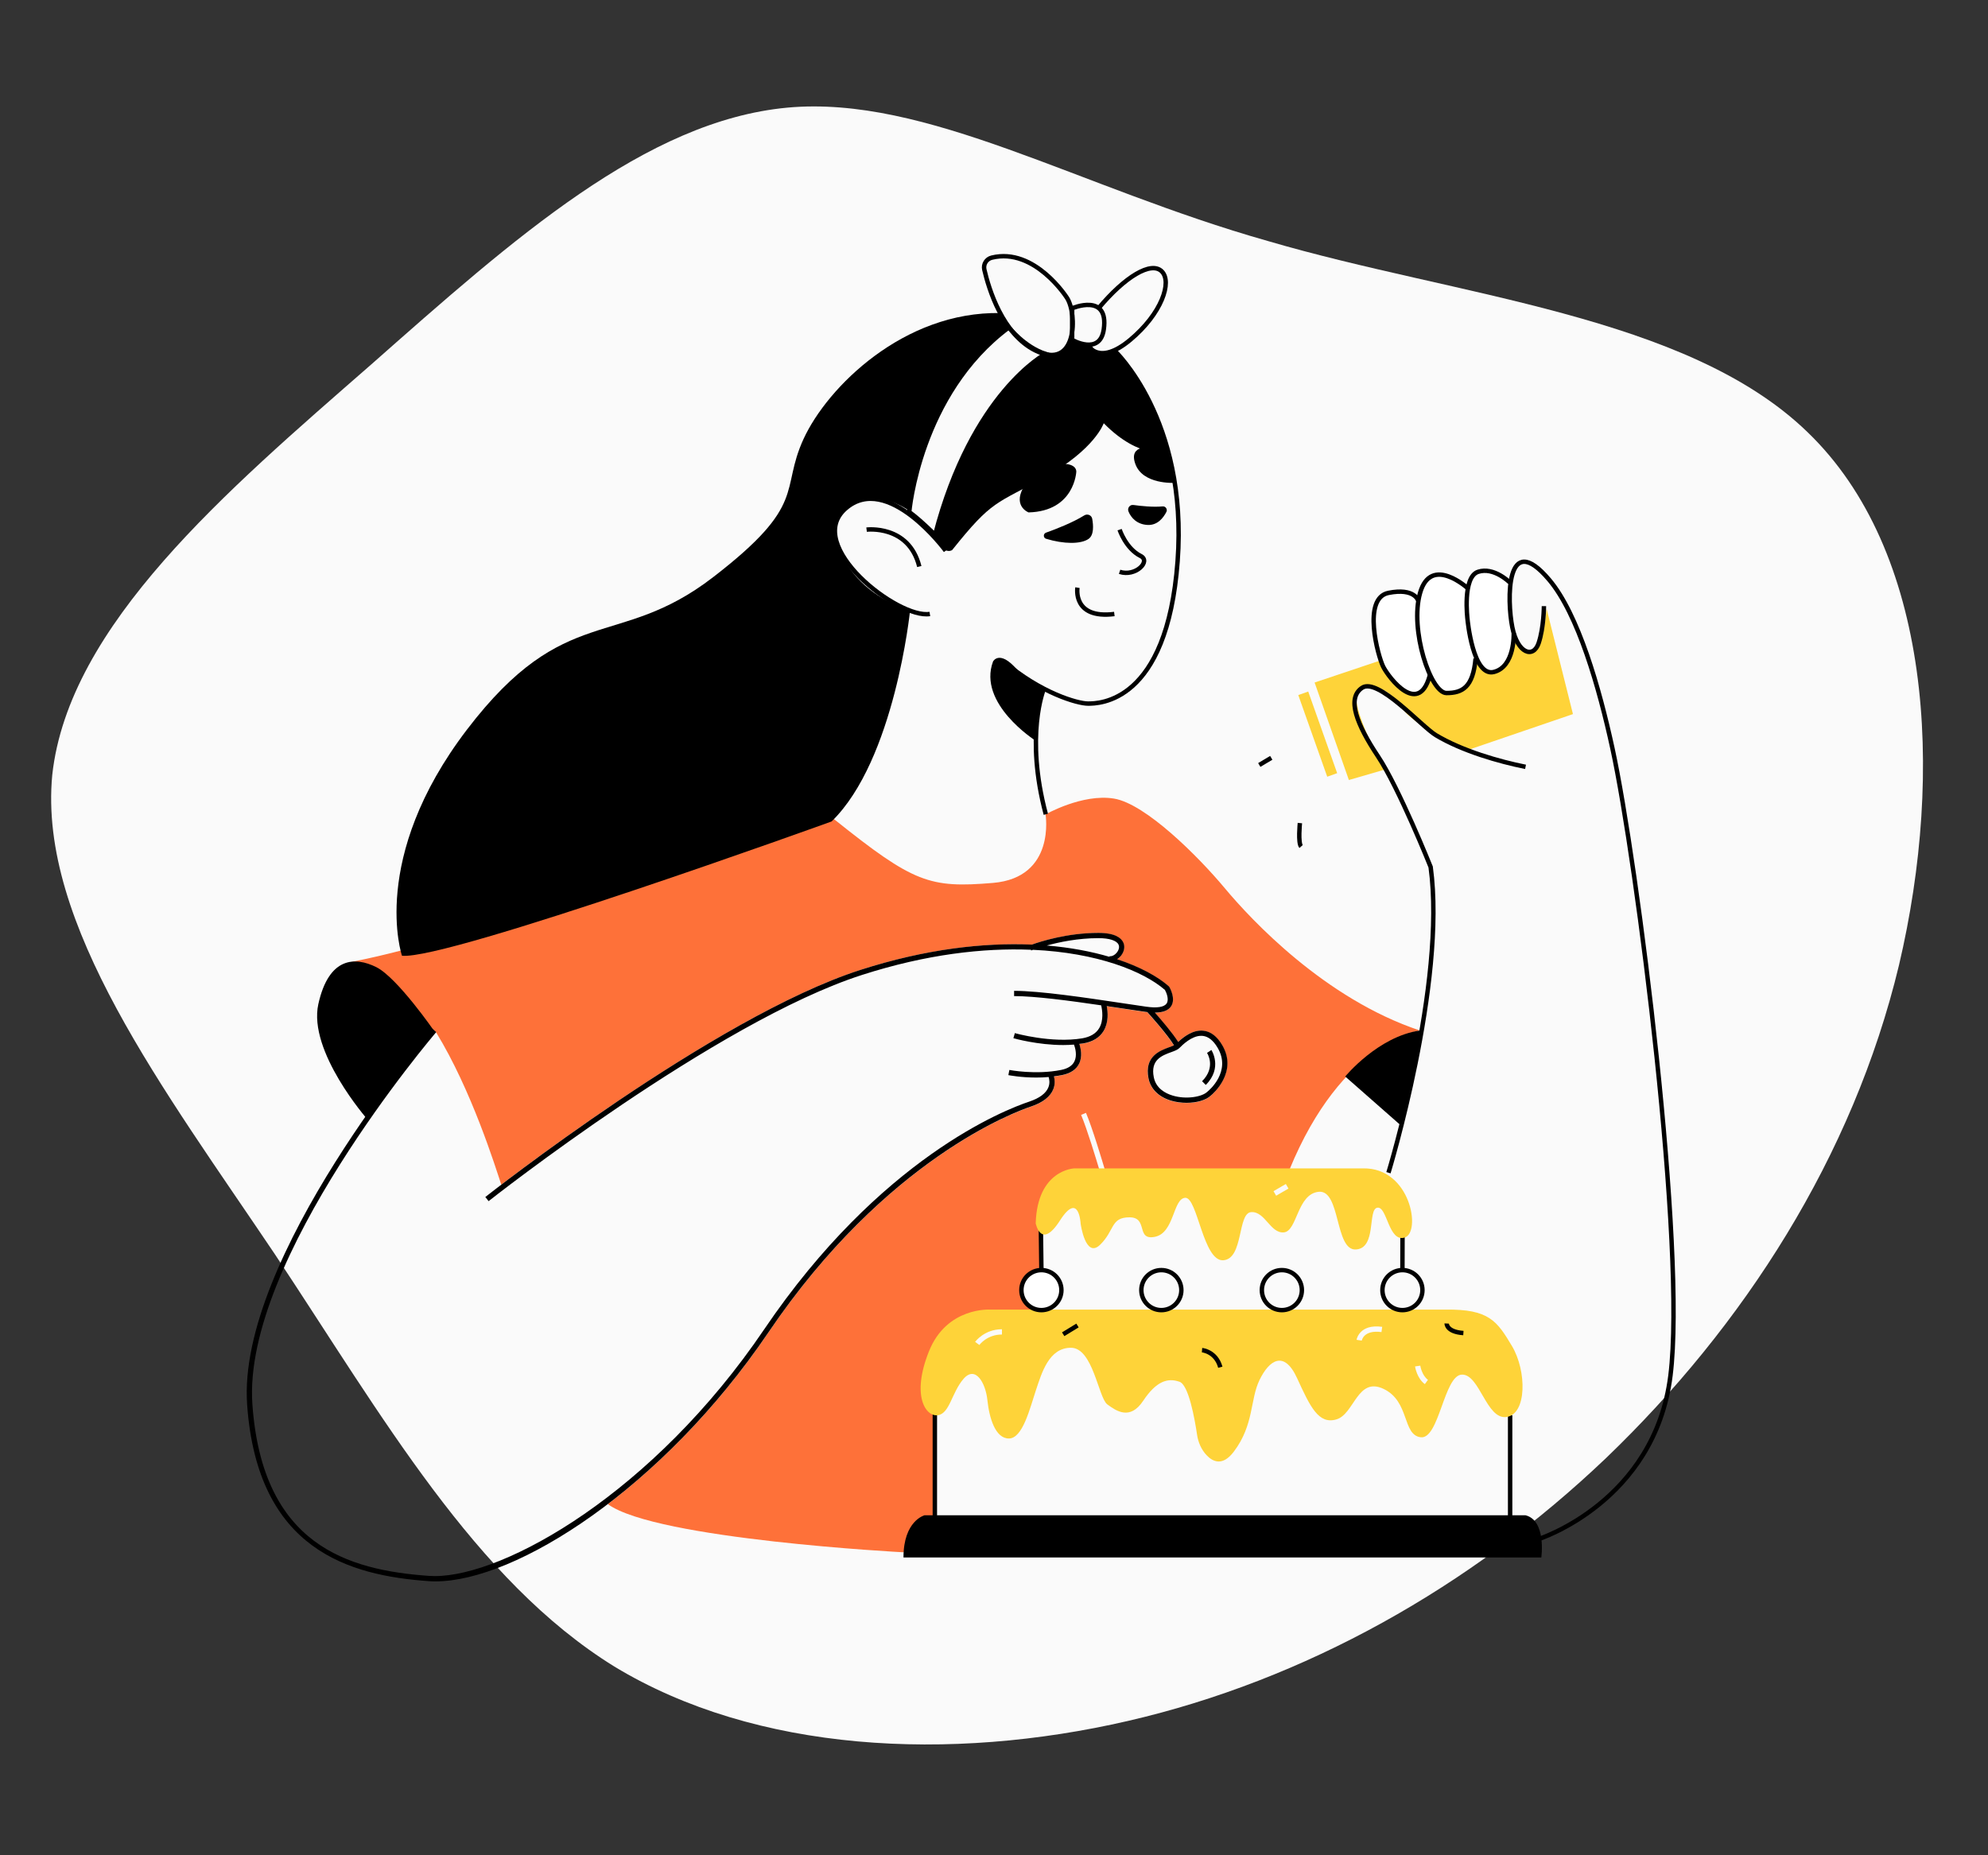 <?xml version="1.0" encoding="utf-8"?>
<!-- Generator: Adobe Illustrator 25.0.1, SVG Export Plug-In . SVG Version: 6.00 Build 0)  -->
<svg version="1.1" xmlns="http://www.w3.org/2000/svg" xmlns:xlink="http://www.w3.org/1999/xlink" x="0px" y="0px"
	 viewBox="0 0 450 420" style="enable-background:new 0 0 450 420;" xml:space="preserve">
<rect x="0" y="0" width="450" height="420" fill="#333333" stroke="none"/>
<style type="text/css">
	.st0{display:none;}
	.st1{fill:#FAFAFA;}
	.st2{fill:#FE7139;}
	.st3{fill:none;stroke:#000000;stroke-miterlimit:10;}
	.st4{fill:#FED339;}
	.st5{fill:#FAFAFA;stroke:#000000;stroke-miterlimit:10;}
	.st6{fill:#FFFFFF;stroke:#000000;stroke-miterlimit:10;}
	.st7{fill:#754C24;stroke:#000000;stroke-miterlimit:10;}
	.st8{fill:#FFFFFF;}
	.st9{fill:none;stroke:#FFFFFF;stroke-width:2;stroke-miterlimit:10;}
	.st10{fill:none;}
	.st11{fill:#3964FE;}
	.st12{fill:none;stroke:#3964FE;stroke-miterlimit:10;}
	.st13{fill:none;stroke:#FE7139;stroke-miterlimit:10;}
</style>
<g id="Capa_2" class="st0">
</g>
<g id="CHICOPAN">
</g>
<g id="CHICAPASTEL">
	<path class="st1" d="M286.95,54.55c42.9,12.6,94.76,16.73,122.15,43.23c27.98,26.89,31.1,76.76,20.75,120.72
		c-10.44,43.47-35.22,81.73-66.32,111.59c-30.71,29.27-68.23,50.26-108.16,59.49c-40.42,9.34-84.24,7.13-116.3-12.3
		c-31.57-19.52-52.45-56.55-76.86-93.36c-25-37.2-53.62-74.68-50.38-108.5c3.73-33.93,39.34-64.21,72.2-92.91
		c32.38-28.6,62.12-55.12,94.15-58.14C209.74,21.46,244.16,42.44,286.95,54.55z"/>
	<g>
		<path class="st2" d="M277.24,201.07c-5.97-7.16-17.9-19.09-25.06-20.28c-7.16-1.19-15.51,3.58-15.51,3.58s2.39,14.32-11.93,15.51
			c-14.32,1.19-17.9,0-35.8-14.32c-17.9-14.32-32.81-5.37-53.1,10.14c-20.28,15.51-56.26,22.04-56.26,22.04
			c6.52,0.41,12.73,7.04,18.02,15.4c0.12-0.14,0.19-0.22,0.2-0.24l0.9,0.78c-0.02,0.03,0.26-0.31,0,0
			c8.06,13.13,13.43,30.47,14.77,34.51c12.35-9.4,53.27-39.59,81.25-48.59c14.78-4.75,27.9-6.21,38.81-5.73
			c1.86-0.67,7.96-2.65,15.07-2.65c3.76,0,5.12,1.15,5.59,2.11c0.46,0.93,0.28,2.05-0.46,3.02c-0.27,0.34-0.58,0.61-0.91,0.83
			c5.19,1.72,9.15,3.9,11.69,6.12l0.12,0.14c0.06,0.11,1.57,2.65,0.4,4.41c-0.62,0.94-1.85,1.41-3.66,1.42
			c1.39,1.57,4.04,4.67,5.27,6.64c1.15-1.08,3.35-2.85,5.76-2.54c1.61,0.2,3.01,1.27,4.17,3.19c3.67,6.12-2.04,11.1-2.5,11.49
			c-1.07,1.06-3.22,1.64-5.49,1.64c-1.19,0-2.42-0.16-3.55-0.5c-2.79-0.84-4.59-2.64-5.07-5.05c-0.99-4.94,2.57-6.25,4.7-7.04
			c0.39-0.14,0.78-0.29,1.07-0.43c-1.42-2.36-5.52-6.94-6.04-7.52c-0.14-0.02-0.27-0.03-0.41-0.05c-1.56-0.22-3.32-0.49-5.2-0.77
			c-1.16-0.17-2.35-0.35-3.57-0.53c0.26,1.34,0.46,3.68-0.7,5.61c-0.92,1.52-2.48,2.48-4.66,2.84c-0.28,0.05-0.57,0.06-0.85,0.1
			c0.34,1.02,0.75,2.88-0.06,4.51c-0.66,1.31-1.95,2.17-3.84,2.55c-0.62,0.12-1.23,0.22-1.84,0.29c0.19,0.72,0.3,1.74-0.13,2.86
			c-0.66,1.74-2.39,3.08-5.12,3.99c-3.27,1.09-32.74,11.79-59.36,51.08c-10.96,16.18-23.86,29.35-36.36,38.88
			c10.91,7.98,66.89,10.9,66.89,10.9s2.7-2.02,7.16-5.48v-27.44c0,0-2.97-7.56,2.03-16.21c5-8.65,21.61-4.86,21.61-4.86
			s0.68-11.08,0.27-20.8c-0.41-9.73,7.29-11.62,7.29-11.62l6.06-0.02c-0.73-2.44-2.87-9.52-4.18-12.58l1.1-0.47
			c1.42,3.31,3.71,10.96,4.33,13.05l41.7-0.11c11.93-29.21,29.56-31.58,29.56-31.58C299.91,226.13,283.21,208.23,277.24,201.07z"/>
		<path class="st3" d="M252.24,79.33c0,0,16.71,15.51,14.32,47.73s-17.9,32.22-20.28,32.22s-10.74-2.39-19.09-9.55"/>
		<path class="st3" d="M253.43,119.9c0,0,1.4,4.28,4.77,5.97c2.39,1.19-1.19,4.77-4.77,3.58"/>
		<path class="st3" d="M243.89,133.03c0,0-1.19,7.16,8.35,5.97"/>
		<path class="st3" d="M214.06,124.68c0,0-13.13-17.9-22.67-9.55s11.93,25.06,19.09,23.86"/>
		<path class="st3" d="M196.16,119.9c0,0,9.55-1.19,11.93,8.35"/>
		<path class="st3" d="M246.27,78.14c0,0,2.39,4.77,9.55-1.19c7.16-5.97,9.55-13.13,7.16-15.51c-2.39-2.39-8.35,1.19-14.32,8.35"/>
		<path class="st3" d="M242.69,69.79c0,0,8.35-3.58,7.16,4.77c-0.86,6.02-7.16,2.39-7.16,2.39S242.69,72.18,242.69,69.79"/>
		<path class="st3" d="M241.5,67.4c0,0-7.3-11.47-17.02-9.07c-1.2,0.3-1.95,1.5-1.67,2.71c1,4.34,4.1,14.58,11.53,18.29
			C243.89,84.11,243.89,70.98,241.5,67.4z"/>
		<path class="st3" d="M236.67,80.13c0,0-16.65,8.75-25,40.96c0,0-3.58-3.58-5.86-5.17c0,0,2.26-26.73,22.56-41.81
			C228.36,74.12,231.84,78.55,236.67,80.13z"/>
		<path class="st3" d="M236.27,155.98c0,0-4.31,10.46,0.46,28.36"/>
		<path d="M234.34,167.63c0,0-13.13-8.35-9.55-17.9c0,0,1.44-2.72,5.37,1.79c1.64,1.89,5.97,4.77,5.97,4.77
			S234.34,160.47,234.34,167.63z"/>
		<path d="M83.15,253.38c0,0-13.47-15.34-11.09-26.08c2.39-10.74,8.35-10.74,13.13-8.35c4.77,2.39,13.18,14.58,13.18,14.58
			S84.69,250.82,83.15,253.38z"/>
		<path class="st4" d="M350.08,137.8l5.97,23.86l-24.08,8.23c0,0-12.03-5.53-14.86-9.86c-2.83-4.33-5.81-4.93-8.79-4.33
			c-4.82,0.96,5.14,18.52,5.14,18.52l-8.13,2.36l-7.76-22.07l14.94-5.01l29.45-8.51c0,0,1.55,6.96,3.94,6.96
			C349.49,147.95,350.08,137.8,350.08,137.8z"/>
		<path class="st6" d="M321.03,135.99c0,0-0.78-2.96-6.74-1.77c-5.97,1.19-2.39,14.32-1.19,16.71c1.19,2.39,8.35,11.93,10.74,1.19"
			/>
		<path class="st6" d="M332.38,133.29c0,0-8.43-7.8-10.93,0.93c-2.39,8.35,2.39,22.67,5.97,22.67s6.01-1.28,6.59-7.8"/>
		<path class="st6" d="M341.73,131.84c0,0-3.58-3.58-7.16-2.39c-3.58,1.19-2.39,10.74-2.39,10.74s1.19,13.13,5.97,11.93
			s4.49-8.7,4.49-8.7"/>
		<path class="st3" d="M348.29,348.41c0,0,26.25-8.35,29.83-36.99c3.58-28.64-7.51-116.18-13.13-141.99
			c-2.98-13.72-7.76-30.43-14.32-38.18c-9.87-11.67-9.55,4.77-8.35,10.74c1.19,5.97,4.77,7.16,5.97,3.58
			c1.19-3.58,1.19-8.35,1.19-8.35"/>
		<g>
			
				<rect x="297.28" y="156.33" transform="matrix(0.942 -0.334 0.334 0.942 -38.376 109.379)" class="st4" width="2.39" height="19.62"/>
		</g>
		<g>
			<path d="M276.62,236.53c-1.15-1.92-2.55-3-4.17-3.19c-2.41-0.31-4.6,1.46-5.76,2.54c-1.23-1.97-3.88-5.07-5.27-6.64
				c1.81-0.01,3.04-0.48,3.66-1.42c1.16-1.75-0.34-4.3-0.4-4.41l-0.12-0.14c-2.53-2.22-6.5-4.4-11.69-6.12
				c0.33-0.22,0.64-0.49,0.91-0.83c0.74-0.97,0.92-2.1,0.46-3.02c-0.47-0.96-1.83-2.11-5.59-2.11c-7.11,0-13.21,1.98-15.07,2.65
				c-10.91-0.47-24.03,0.98-38.81,5.73c-33.13,10.65-84.39,51-84.91,51.41l0.74,0.94c0.51-0.41,51.61-40.63,84.53-51.21
				c14.58-4.69,27.51-6.14,38.23-5.7l0.07,0.16c0.01,0,0.15-0.06,0.39-0.15c14.49,0.67,24.92,4.8,29.87,9.08
				c0.35,0.62,0.98,2.17,0.39,3.06c-0.56,0.84-2.15,1.09-4.61,0.74c-1.55-0.22-3.31-0.48-5.2-0.77c-8.4-1.26-18.85-2.82-24.72-2.82
				v1.19c4.71,0,12.47,1.03,19.71,2.09c0.24,1.02,0.62,3.39-0.46,5.19c-0.73,1.21-2.02,1.97-3.83,2.28
				c-6.94,1.16-15.17-1.15-15.25-1.18l-0.33,1.15c0.27,0.08,5.52,1.55,11.28,1.55c0.81,0,1.62-0.04,2.44-0.1
				c0.28,0.76,0.76,2.47,0.08,3.83c-0.48,0.96-1.49,1.61-3.01,1.91c-5.77,1.15-11.64,0.01-11.7,0l-0.23,1.17
				c0.16,0.03,2.79,0.55,6.28,0.55c0.9,0,1.85-0.03,2.84-0.12c0.16,0.53,0.31,1.4-0.05,2.31c-0.54,1.38-2.01,2.48-4.37,3.27
				c-5.4,1.8-33.69,12.75-59.97,51.54c-25.11,37.07-58.73,55.87-74.54,55.86c-0.44,0-0.87-0.01-1.29-0.04
				c-18.51-1.32-37.74-6.97-40.02-38.82c-2.34-32.78,41.18-83.78,41.62-84.29l-0.9-0.78c-0.44,0.52-44.28,51.88-41.91,85.15
				c2.35,32.96,23.21,38.65,41.12,39.93c0.51,0.04,1.02,0.05,1.55,0.05c18.16,0,51.37-21,75.35-56.4
				c26.61-39.28,56.08-49.99,59.36-51.08c2.73-0.91,4.45-2.25,5.12-3.99c0.43-1.11,0.32-2.14,0.13-2.86
				c0.61-0.08,1.22-0.17,1.84-0.29c1.89-0.38,3.19-1.24,3.84-2.55c0.81-1.62,0.4-3.48,0.06-4.51c0.28-0.04,0.57-0.05,0.85-0.1
				c2.18-0.36,3.75-1.32,4.66-2.84c1.16-1.93,0.96-4.28,0.7-5.61c1.22,0.18,2.41,0.36,3.57,0.53c1.88,0.28,3.65,0.55,5.2,0.77
				c0.14,0.02,0.27,0.03,0.41,0.05c0.53,0.58,4.63,5.16,6.04,7.52c-0.29,0.14-0.68,0.29-1.07,0.43c-2.13,0.78-5.68,2.09-4.7,7.04
				c0.48,2.41,2.28,4.2,5.07,5.05c1.13,0.34,2.35,0.5,3.55,0.5c2.27,0,4.42-0.59,5.49-1.64
				C274.58,247.63,280.29,242.65,276.62,236.53z M248.66,212.38c2.42,0,4.07,0.53,4.52,1.44c0.25,0.51,0.12,1.17-0.34,1.77
				c-0.47,0.61-1.16,0.97-1.67,0.87l-0.03,0.15c-4.08-1.2-8.83-2.12-14.19-2.56C239.79,213.27,244.04,212.38,248.66,212.38z
				 M273.34,247.11l-0.05,0.04c-1.18,1.17-4.79,1.8-7.87,0.86c-1.66-0.5-3.75-1.63-4.25-4.14c-0.79-3.94,1.83-4.91,3.94-5.68
				c0.82-0.3,1.47-0.54,1.86-0.94c0.7-0.7,2.76-2.76,4.92-2.76c0.13,0,0.27,0.01,0.4,0.02c1.23,0.15,2.34,1.03,3.29,2.62
				C278.86,242.59,273.57,246.93,273.34,247.11z"/>
			<path d="M273.22,238.36c0.09,0.13,2.06,3.23-1.12,6.41l0.84,0.84c3.88-3.88,1.29-7.87,1.27-7.91L273.22,238.36z"/>
		</g>
		<path d="M264.36,102.29c0,0-6.28,1.89-14.52-6.48c0,0-1.96,5.88-13.24,12.16s-11.89,5.07-21.07,16.55c0,0-1.28,0.88-2.5-0.95
			c-1.22-1.82-1.69-2.43-1.69-2.43s6.01-28.16,24.65-40.79c0,0,5.22,0.65,6.7-3.39c0,0,2.96,1.43,4.38,1.16c0,0,1.01,2.99,5.17,1.23
			C252.24,79.33,262.34,90.06,264.36,102.29z"/>
		<path d="M90.99,216.36c0,0-7.56-22.02,14.72-51.2s34.04-17.83,55.65-34.45s15.13-19.59,20.53-31.34s22.69-28.91,44.58-28.5
			c0,0,0.68,1.96,1.89,3.24c0,0-16.75,9.52-22.63,41.47c0,0-9.27-6.72-15.47,0.61c-3.31,3.92,0.54,17.16,15.74,22.02
			c0,0-3.44,33.84-17.76,47.75C188.25,185.97,101.12,217.44,90.99,216.36z"/>
		<path class="st3" d="M314.29,265.48c0,0,13.13-42.96,9.55-69.21c0,0-7.16-17.9-11.93-25.06c-4.77-7.16-7.16-13.13-3.58-15.51
			c3.58-2.39,13.47,8.8,16.71,10.74c5.97,3.58,14.32,5.97,20.28,7.16"/>
		<path d="M321.39,233.29c0,0-2.3,17.34-4.19,21.58l-12.7-11.17C304.51,243.7,311.89,234.67,321.39,233.29z"/>
		<path d="M236.76,120.59c2.27-0.81,6.03-2.27,8.67-3.91c0.71-0.44,1.64-0.07,1.8,0.75c0.28,1.54,0.41,3.71-0.83,4.57
			c-1.74,1.21-5.6,1.19-9.6-0.03C236.13,121.78,236.11,120.83,236.76,120.59z"/>
		<path d="M256.55,114.32c1.65,0.23,4.46,0.53,6.62,0.32c0.67-0.07,1.16,0.65,0.85,1.25c-0.68,1.33-1.99,3.03-4.19,2.95
			c-2.47-0.09-3.85-1.67-4.4-3.08C255.15,115,255.75,114.21,256.55,114.32z"/>
		<path d="M243.63,106.75c0,0-0.34,8.98-10.81,9.25c0,0-4.05-1.55-0.61-6.55C235.66,104.45,243.56,103.84,243.63,106.75z"/>
		<path d="M265.78,109.31c0,0-7.09,0.41-8.78-4.26c-1.69-4.66,3.85-3.71,3.85-3.71l3.44,0.27
			C264.3,101.61,265.98,108.03,265.78,109.31z"/>
		<line class="st3" x1="285.05" y1="173.18" x2="287.76" y2="171.56"/>
		<path class="st3" d="M294.24,186.33c0,0-0.45,4.5,0.27,5.31"/>
		<g>
			<path d="M204.51,352.58h144.38c0,0,1.19-8.35-3.58-9.55H209.28C209.28,343.04,204.51,344.23,204.51,352.58z"/>
			<line class="st3" x1="341.83" y1="344.02" x2="341.83" y2="320.38"/>
			<line class="st3" x1="211.61" y1="344.56" x2="211.61" y2="319.97"/>
			<line class="st7" x1="235.73" y1="287.54" x2="235.61" y2="278.03"/>
			<line class="st3" x1="317.47" y1="279.54" x2="317.45" y2="287.54"/>
			<path class="st4" d="M308.56,264.5h-65.38c0,0-8.38,0.27-8.74,12.43c0,0,1.17,6.12,5.49-0.63c4.32-6.75,4.68,0.72,4.68,0.72
				s1.08,8.01,4.41,4.77c3.33-3.24,2.34-6.21,6.66-6.21c4.32,0,1.35,5.31,5.76,4.41c4.41-0.9,4.05-8.65,6.84-8.83
				c2.79-0.18,4.05,14.5,8.65,14.14c4.59-0.36,3.15-10.72,6.3-10.9c3.15-0.18,4.32,4.86,7.38,4.59c3.06-0.27,2.97-8.74,7.92-9.19
				c4.95-0.45,3.6,13.33,8.38,13.06c4.77-0.27,2.61-9.1,4.86-9.46s2.52,7.92,6.21,6.75C321.71,279,319.36,264.32,308.56,264.5z
				 M288.87,270.69l-0.6-1.03l2.79-1.62l0.6,1.03L288.87,270.69z"/>
			<g>
				<path class="st4" d="M342.24,304.71c-3.38-5.67-5.2-8.36-14.99-8.24H224.18c0,0-9.86-0.68-13.91,9.46
					c-4.05,10.13-0.68,14.86,2.03,14.45c2.7-0.41,3.11-5.13,5.81-8.24s5,0.95,5.4,4.86c0.41,3.92,1.76,8.65,4.86,8.65
					c3.11,0,4.73-6.75,6.08-10.81c1.35-4.05,2.97-9.73,7.97-9.73c5,0,6.21,11.35,8.24,12.83c2.03,1.49,5.13,3.65,8.1-0.81
					c2.97-4.46,5.54-5.27,8.24-4.32c2.08,0.73,3.44,8.45,3.96,11.95c0.25,1.72,0.95,3.38,2.14,4.65c1.47,1.57,3.67,2.55,6.19-0.79
					c4.59-6.08,3.65-11.75,5.81-16.21c2.16-4.46,5.54-6.89,8.51-0.41c2.97,6.48,4.86,10.54,8.92,9.32
					c4.05-1.22,4.73-9.73,10.67-6.89c5.94,2.84,4.19,10.4,8.38,10.94c4.19,0.54,5.27-14.05,9.32-14.18
					c4.05-0.14,5.54,10.27,10.13,9.59C345.62,320.11,345.62,310.38,342.24,304.71z M226.79,302.11c-3.32,0-5.03,2.27-5.1,2.37
					l-0.96-0.7c0.08-0.12,2.11-2.86,6.07-2.86V302.11z M312.71,301.56c-4-0.54-4.45,1.83-4.46,1.93l-1.18-0.18
					c0.01-0.04,0.59-3.65,5.8-2.94L312.71,301.56z M322.53,313.34c-1.8-1.3-2.21-3.89-2.22-4l1.18-0.18c0,0.02,0.35,2.2,1.74,3.21
					L322.53,313.34z"/>
				<line class="st3" x1="240.66" y1="302.05" x2="243.9" y2="300.07"/>
				<path class="st3" d="M272.09,305.65c0,0,3.15,0.27,4.14,3.87"/>
				<path class="st3" d="M327.47,299.62c0,0-0.09,1.89,3.78,2.16"/>
			</g>
			<circle class="st6" cx="235.73" cy="292.06" r="4.53"/>
			<circle class="st3" cx="262.88" cy="292.06" r="4.53"/>
			<circle class="st3" cx="290.16" cy="292.06" r="4.53"/>
			<circle class="st3" cx="317.45" cy="292.06" r="4.53"/>
		</g>
	</g>
</g>
<g id="CHICAMOBIL">
</g>
<g id="CHICOREVIEW">
</g>
<g id="CHICAESTADISTICAS">
</g>
<g id="HAMBURGUESA">
</g>
<g id="PIZZA">
</g>
<g id="TACO">
</g>
<g id="POKE">
</g>
<g id="INDIO">
</g>
</svg>
